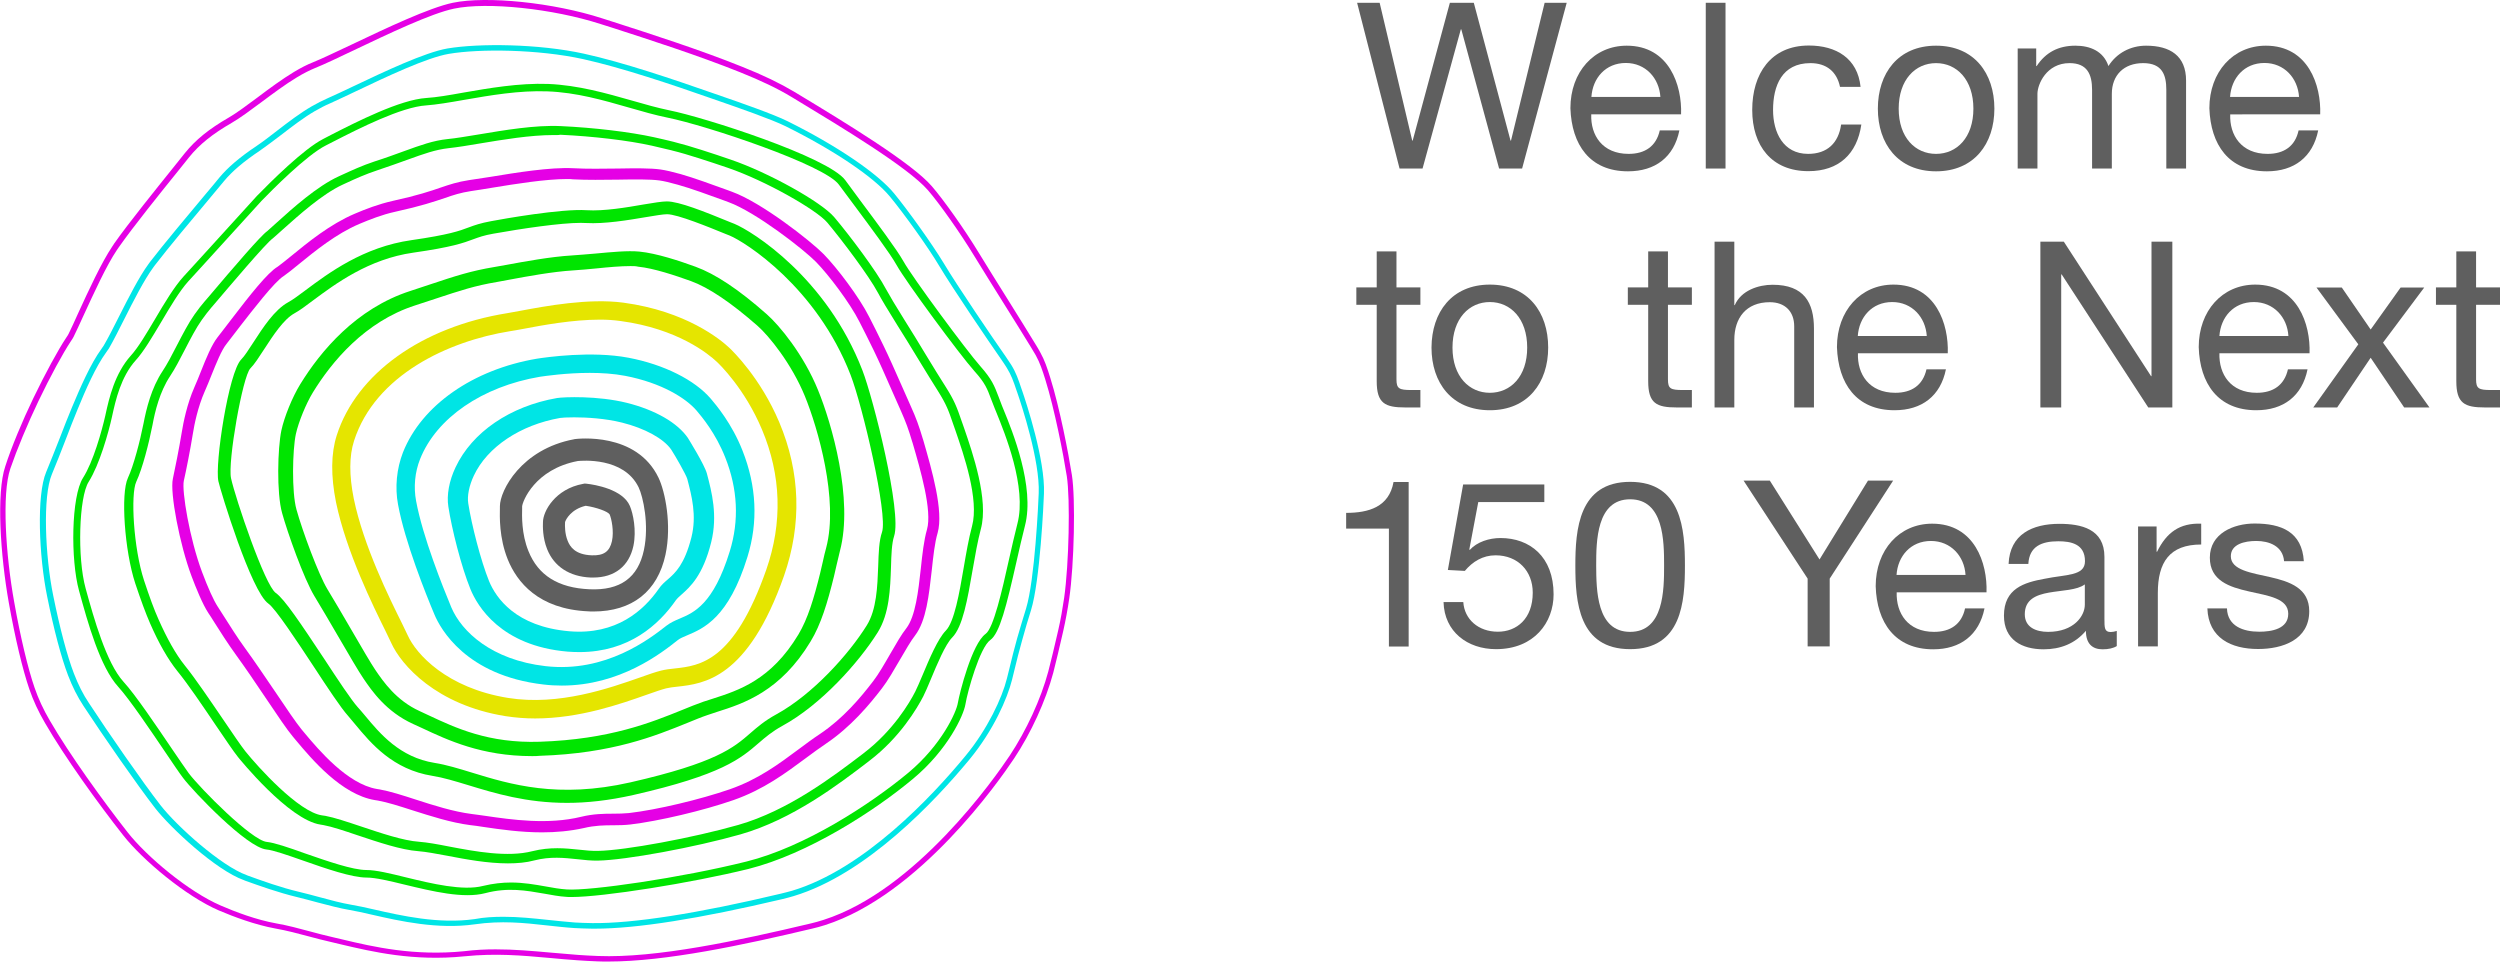 <?xml version="1.0" encoding="utf-8"?>
<!-- Generator: Adobe Illustrator 21.0.0, SVG Export Plug-In . SVG Version: 6.00 Build 0)  -->
<svg version="1.1" id="Layer_1" xmlns="http://www.w3.org/2000/svg" xmlns:xlink="http://www.w3.org/1999/xlink" x="0px" y="0px"
	 width="1619.8px" height="623.6px" viewBox="0 0 1619.8 623.6" style="enable-background:new 0 0 1619.8 623.6;"
	 xml:space="preserve">
<style type="text/css">
	.st0{fill:#E500E5;}
	.st1{fill:#00E500;}
	.st2{fill:#00E5E5;}
	.st3{fill:#5F5F5F;}
	.st4{fill:#E5E500;}
</style>
<g>
	<g>
		<g>
			<g>
				<path class="st0" d="M351.2,539.3c-13.9,0-27.1-1.9-37.9-3.5c-3.1-0.5-6-0.9-8.7-1.2c-12.5-1.6-25.7-5.9-37.4-9.6
					c-8.4-2.7-16.2-5.2-22.4-6.3l-1.9-0.3c-21.7-3.6-40.9-26.5-51.2-38.8l-2-2.4c-3.6-4.2-10.1-13.9-17.7-25.2
					c-6.5-9.7-13.3-19.7-18.9-27.4c-5.5-7.6-10.4-15.3-14.3-21.5c-1.4-2.3-2.7-4.3-3.8-5.9c-3.8-5.8-8-16.2-10.9-23.9
					c-7.7-20.5-14.1-54.1-12.1-63.1c1.3-6,4-19.3,5.8-30.3c1-6.2,3.4-18.2,8.1-28.9c1.5-3.3,2.9-6.9,4.3-10.4
					c3.5-8.8,6.9-17.1,10.7-22c1.4-1.8,2.9-3.7,4.4-5.7l4.6-6c12.1-15.8,23.5-30.3,30-34.1c2.1-1.5,5.3-4.1,9-7.1
					c10.5-8.6,24.9-20.4,40.9-27.2c7-3,15.3-6.2,24.5-8.3c16.4-3.6,24.7-6.4,31.3-8.7c5.9-2,10.6-3.6,18.3-4.8
					c3.7-0.5,8.4-1.3,13.8-2.1c16.4-2.7,38.8-6.4,53.8-5.6c9.1,0.5,19.1,0.3,28.7,0.2c11.4-0.2,21.2-0.3,27.7,0.6
					c3.4,0.5,7.8,1.5,13.1,3c8.5,2.4,20.5,6.8,31,10.6l2.4,0.9c19,6.9,50.5,31.5,59.3,40.4c8.6,8.8,22.9,27.6,29.5,40.7
					c2.5,4.9,5.9,11.6,9.2,18.5c3.5,7.1,7.8,16.9,12,26.4c2,4.6,4,9.1,5.8,13.1c3.4,7.5,5.2,12.5,7.7,20.9l0.3,0.9
					c5.6,19.4,13.3,46,9.3,60.1c-1.9,6.4-2.8,15-3.8,24.2c-1.8,16.1-3.6,32.8-10.8,42.2c-2.8,3.6-6.2,9.5-9.8,15.7
					c-3.9,6.7-7.9,13.7-11.7,18.6c-7.8,10.2-20.1,25-36.2,35.8c-4.5,3-8.9,6.3-13.5,9.7c-12.7,9.4-27,20.1-46.5,26.9
					c-19.5,6.8-48.3,13.6-66.8,15.8c-3.6,0.4-7.1,0.5-10.9,0.5c-6,0-12.2,0.1-19.2,1.8C369.3,538.5,360.2,539.3,351.2,539.3z
					 M367.5,116c-14.1,0-33.7,3.2-48.4,5.6c-5.5,0.9-10.3,1.7-13.9,2.2c-7,1.1-11.2,2.5-17,4.5c-6.8,2.3-15.3,5.2-32.1,8.9
					c-8.7,1.9-16.6,5.1-23.3,7.9c-15.1,6.4-29,17.8-39.2,26.1c-3.8,3.1-7.1,5.8-9.7,7.6c-6,3.6-20.4,22.4-28.2,32.4l-4.6,6
					c-1.5,2-3,3.9-4.4,5.7c-3.2,4-6.5,12.3-9.7,20.2c-1.4,3.6-2.9,7.2-4.4,10.6c-4.4,10-6.7,21.3-7.6,27.1
					c-1.8,11.1-4.5,24.7-5.9,30.7c-1.4,6.5,3.7,37.5,11.8,59.1c3.9,10.4,7.5,18.4,10.2,22.5c1.1,1.7,2.4,3.7,3.9,6.1
					c3.9,6.1,8.6,13.7,14,21.1c5.7,7.8,12.5,17.9,19.1,27.6c7.1,10.6,13.9,20.6,17.2,24.6l2,2.4c9,10.8,27.8,33.1,46.9,36.3l1.9,0.3
					c6.6,1.2,14.8,3.8,23.4,6.6c11.4,3.7,24.3,7.8,36.1,9.3c2.7,0.3,5.7,0.8,8.8,1.2c17.1,2.5,40.6,5.9,62.2,0.6
					c7.8-1.9,14.7-2,20.8-2c3.5,0,6.9-0.1,10.1-0.4c18.2-2.1,46.2-8.8,65.3-15.4c18.4-6.4,31.7-16.3,44.6-25.9
					c4.7-3.5,9.1-6.8,13.8-9.9c15.1-10.1,26.4-23.6,34.5-34.2c3.5-4.5,7.4-11.3,11.2-17.9c3.7-6.4,7.2-12.5,10.3-16.4
					c6-7.8,7.8-24.2,9.4-38.6c1-9.5,2-18.4,4-25.4c3.5-12.1-4.2-38.6-9.3-56.1l-0.3-0.9c-2.4-8.1-4.1-12.7-7.3-19.9l0,0
					c-1.8-4-3.8-8.5-5.8-13.1c-4.1-9.4-8.4-19.1-11.8-26.1c-3.3-6.8-6.7-13.5-9.2-18.4c-6.3-12.5-20-30.5-28.2-38.9
					c-8.2-8.3-38.9-32.2-56.6-38.7l-2.4-0.9c-10.4-3.8-22.2-8.1-30.5-10.4c-4.9-1.4-9.1-2.4-12.1-2.8c-6-0.8-16-0.7-26.6-0.5
					c-9.7,0.1-19.8,0.3-29.2-0.2C370.1,116,368.8,116,367.5,116z"/>
			</g>
			<g>
				<path class="st1" d="M367.4,520.2c-26.5,0-46.7-6.2-64.1-11.5c-8.6-2.6-16.1-4.9-23.1-6c-25.7-4.1-39.8-21-50-33.3
					c-1.7-2-3.2-3.9-4.7-5.6c-4.6-5.1-13.2-18.1-22.3-32c-10.4-15.8-24.7-37.5-29.3-40.7c-11.2-7.8-31-73-32.4-79.3
					c-2.4-11,6.6-70.7,14.8-78.9c2.1-2.1,4.9-6.5,7.9-11.1c6.1-9.4,13.6-21.1,22.6-26c2.8-1.5,6.7-4.4,11.1-7.7
					c15-11.2,37.6-28.1,68.7-32.5c24.3-3.5,31.2-6,37.2-8.3c3.8-1.4,7.4-2.7,14.4-4c7.4-1.4,45.5-8.2,61.9-7.1
					c11.1,0.7,26-1.8,36.8-3.7c6.7-1.1,12-2,15.2-2c7.7,0,23.9,6.4,41.4,13.6l2.3,0.9c11.6,4.8,59.8,34.8,83,95
					c7,18.1,25.7,92,20.5,107.4c-1.5,4.6-1.8,12-2,19.9c-0.5,14.2-1,30.2-8.6,42.4c-12.3,19.6-36.8,47-61.8,60.6
					c-6.7,3.7-10.9,7.3-15.3,11.1c-11.7,10.1-23.8,20.6-81.3,33.7C394.3,518.7,380.1,520.2,367.4,520.2z M376.3,144.4
					c-13.2,0-38.1,3.7-56.6,7c-6.3,1.1-9.4,2.3-13,3.6c-6.4,2.4-13.7,5.1-38.9,8.7c-29,4.1-50.6,20.3-64.9,30.9
					c-4.9,3.7-8.8,6.6-12.1,8.4c-7.1,3.9-14,14.6-19.6,23.2c-3.4,5.2-6.3,9.8-9,12.5c-5,5.1-14.8,60.9-12.5,71.2
					c2.9,13.2,21.9,69.4,29,74.3c5.5,3.8,16,19.5,31.5,42.9c8.9,13.6,17.4,26.4,21.5,31c1.6,1.7,3.2,3.7,5,5.8
					c9.4,11.3,22.3,26.8,44.9,30.4c7.6,1.2,15.7,3.7,24.2,6.3c24.8,7.6,55.6,17,102.7,6.3c55.5-12.7,66.8-22.4,77.7-31.9
					c4.5-3.9,9.2-8,16.7-12.1c23.6-12.9,47-38.9,58.7-57.7c6.4-10.3,6.9-25.2,7.4-38.3c0.3-8.8,0.5-16.4,2.5-22.2
					c3.8-11.4-12.6-81.6-20.4-101.8c-22-56.8-68.2-86.1-78.4-90.3l-2.3-0.9c-11-4.5-31.5-12.9-38.2-12.9c-2.5,0-7.8,0.9-13.8,1.9
					c-11.2,1.9-26.7,4.5-38.7,3.8C378.5,144.5,377.5,144.4,376.3,144.4z"/>
			</g>
			<g>
				<path class="st1" d="M344.7,489.9c-32.6,0-54.7-10.4-71.1-18.1c-2-0.9-4-1.9-5.9-2.7c-17.6-8-26.8-21.5-32.3-29.6
					c-3-4.4-9.5-15.5-16.3-27.2c-5.4-9.2-11-18.9-15.3-25.9c-7-11.5-17.6-41.6-21-53.9c-3.7-13.1-2.9-42.2-0.5-53.6
					c1.9-8.8,7.1-21.6,12.2-29.9c13.1-21.3,36.1-49.1,71.4-60.5c4.9-1.6,9.3-3.1,13.3-4.4c15.6-5.2,26-8.6,41.1-11.1
					c2.1-0.4,4.8-0.9,7.9-1.4c11.4-2.1,28.6-5.3,42.4-6.1c4.8-0.3,9.9-0.8,15-1.2c10.8-1,21.1-2,28.6-1.3
					c11.3,1.1,26.2,6.1,36.4,9.8c12.9,4.7,28,14.7,46.2,30.8c8.2,7.2,23.9,26.2,33.2,49.1c8.8,21.4,23.1,70.8,14.2,104.3
					c-0.7,2.8-1.4,5.7-2.1,8.8c-0.5,2.4-1.1,4.9-1.7,7.4c-4.3,17.5-8.5,31.4-15.2,42.4c-19.6,32.5-43.4,40.2-60.8,45.7
					c-2.1,0.7-4.1,1.3-6,2c-3.9,1.3-8.2,3.1-13.1,5.1c-20.5,8.3-48.5,19.8-95.6,21.3C348.2,489.9,346.4,489.9,344.7,489.9z
					 M408.5,172.4c-6.3,0-14.2,0.7-21.9,1.5c-5.2,0.5-10.4,1-15.3,1.3c-13.2,0.8-30,3.9-41.2,6c-3.1,0.6-5.9,1.1-8.1,1.5
					c-14.4,2.4-23.9,5.6-39.7,10.8c-4,1.3-8.4,2.8-13.4,4.4c-32.5,10.5-54,36.5-66.2,56.4c-4.5,7.4-9.3,19.2-11,26.9
					c-2.2,10.2-2.8,37.7,0.4,49c3.8,13.7,14.2,41.9,20,51.5c4.3,7,9.9,16.7,15.4,26.1c6.7,11.6,13.1,22.5,15.7,26.3
					c5.2,7.6,13.5,19.7,28.6,26.6c1.9,0.9,3.9,1.8,6,2.8c17.3,8.1,38.7,18.2,71.9,17.1c45.4-1.5,72.5-12.6,92.3-20.6
					c4.8-2,9.4-3.8,13.6-5.3c2-0.7,4-1.3,6.2-2c16.8-5.4,37.8-12.1,55.5-41.6c6-10,10-23.1,14.1-39.8c0.6-2.5,1.2-4.9,1.7-7.3
					c0.7-3.2,1.4-6.3,2.2-9.1c8.2-31.1-5.5-77.8-13.8-98.2c-8.7-21.2-23.4-39.2-30.7-45.6l0,0c-17.1-15-31.6-24.8-43.2-29
					c-9.8-3.5-23.9-8.3-34.1-9.3C412,172.4,410.3,172.4,408.5,172.4z"/>
			</g>
			<g>
				<path class="st2" d="M385.5,601.7c-0.6,0-1.2,0-1.8,0c-4.8-0.1-8.5-0.2-11.6-0.4c-6.2-0.4-12-1.1-17.7-1.7
					c-15.1-1.7-29.5-3.2-46.9-0.7c-23.9,3.4-48.4-2.1-66.3-6.2c-5.6-1.3-10.5-2.4-14.7-3.1c-6.5-1.1-13.5-3-20.8-4.9
					c-4.4-1.2-8.9-2.4-13.4-3.5c-11.7-2.8-24.3-7.3-33.5-10.6l-0.7-0.3c-18.3-6.5-47.6-33.9-57.5-46.6
					c-11.6-14.9-33.8-46.9-46.5-66.3c-3.9-5.9-7.2-12.5-10-19.8c-4.4-11.5-9.2-29.6-13.5-50.9c-5.4-26.2-7-65.9-0.7-80.8
					c2.6-6.2,5.7-14.2,8.8-22c2.7-7.1,5.5-14.1,7.9-19.9c5.3-12.7,12.2-28.5,19.1-37.9c0.6-0.9,1.1-1.6,1.5-2.2
					c2.9-4.9,6.2-11.5,9.8-18.6c6.1-12.1,13.1-25.9,19.2-34.2l1.1-1.5c8.6-11.2,25-30.8,35.9-43.8c4.2-5,7.5-8.9,8.9-10.7
					c5.6-6.7,13.2-13.2,24.1-20.5c3.9-2.6,8.4-6.1,13.2-9.8c7.5-5.8,15.3-11.7,22.4-15.8c3.7-2.1,7.2-3.9,10.4-5.3
					c4.4-1.9,10.2-4.7,17-7.9c19.4-9.2,46.1-21.9,60.8-24.4c20.3-3.4,58.9-3.1,88.4,3.4c25.1,5.5,58.2,16.7,84.2,25.8l4.6,1.6
					c11.9,4.1,34,11.8,43.2,16.4c31.8,15.8,58.2,33.7,68.9,46.7c8.8,10.7,24.4,32.4,32.2,45.3c8.8,14.7,32.2,49.2,40.1,60.4
					c1.4,2,2.6,3.8,3.6,5.4l0,0c3.1,5,4.6,9.4,6.6,15.4l0.6,1.7c2.5,7.3,14.9,44.8,14,66.3c-0.2,5.7-2.5,56.5-8.4,75.6
					c-1.8,5.7-4,13-5.7,19.3c-1.8,6.2-3.5,13.2-5,19.3c-0.6,2.3-1.1,4.5-1.6,6.5c-3,12-12,32.7-27.5,51.5
					c-22.3,27-66.8,74.4-114,88.6c-2.4,0.7-4.9,1.4-7.5,2C453.3,595.2,412.6,601.7,385.5,601.7z M326.2,594c9.9,0,19.1,1,28.7,2
					c5.6,0.6,11.4,1.2,17.5,1.7c3,0.2,6.6,0.3,11.4,0.4c26.4,0.3,68.6-6.3,122.2-19.1c2.4-0.6,4.9-1.2,7.3-1.9
					c46.3-13.9,90.3-60.7,112.3-87.4c14.2-17.2,23.7-37.5,26.8-50.1c0.5-1.9,1-4.1,1.6-6.4c1.5-6.2,3.2-13.2,5-19.5
					c1.8-6.3,4-13.6,5.8-19.4c5.7-18.6,8-69,8.2-74.7c0.9-20.9-11.3-57.8-13.8-65l-0.6-1.7c-2-6-3.4-9.9-6.3-14.6
					c-1-1.6-2.1-3.3-3.5-5.3c-7.9-11.3-31.4-45.9-40.2-60.6c-7.6-12.8-23.1-34.2-31.9-44.9c-10.4-12.7-36.4-30.2-67.7-45.7
					c-9.1-4.5-31-12.1-42.8-16.2l-4.6-1.6c-25.9-9.1-58.9-20.2-83.8-25.7c-29.1-6.4-67.1-6.8-87-3.4c-14.2,2.4-40.6,14.9-59.9,24.1
					c-6.8,3.2-12.6,6-17.1,8c-3.1,1.3-6.5,3.1-10,5.1c-6.9,4-14.6,9.9-22,15.6c-4.9,3.7-9.5,7.2-13.4,9.9
					c-10.6,7.1-18,13.4-23.3,19.8c-1.4,1.7-4.7,5.6-8.9,10.7c-10.9,13-27.3,32.6-35.8,43.7l-1.1,1.5c-5.9,8-12.8,21.6-18.9,33.7
					c-3.6,7.1-7,13.9-9.8,18.7c-0.6,0.9-1.1,1.7-1.8,2.6c-6.7,9.1-13.5,24.6-18.6,37.1c-2.4,5.7-5.1,12.8-7.8,19.8
					c-3,7.8-6.2,15.9-8.8,22.1c-6,14.3-4.4,53,0.9,78.7c4.3,21.1,9,39,13.4,50.4c2.7,7,5.9,13.5,9.7,19.1
					c12.6,19.3,35.1,51.7,46.3,66.1c10.8,13.9,39.6,39.6,55.9,45.4l0.7,0.3c9.1,3.3,21.6,7.8,33.1,10.5c4.6,1.1,9.1,2.3,13.5,3.5
					c7.3,2,14.1,3.8,20.5,4.9c4.3,0.7,9.2,1.8,14.9,3.1c17.6,4,41.7,9.5,65,6.2C313.8,594.3,320.1,594,326.2,594z"/>
			</g>
			<g>
				<path class="st1" d="M370.3,581.2c-1.2,0-2.3,0-3.3-0.1c-4.8-0.3-9.5-1.2-14.5-2.1c-11.5-2-23.4-4.2-38.1-0.3
					c-14.1,3.7-34.3-1.2-52.1-5.5c-9.8-2.4-19-4.6-24.7-4.6c-9.7,0-26.4-5.8-41.2-11c-10-3.5-19.4-6.8-23.8-7.2
					c-12.7-1.3-47.3-37.5-54-46.4c-2.3-3-6.4-9.1-11.2-16.2c-9.8-14.5-23.2-34.4-30.7-42.7c-11.9-13-19.8-41.6-25.5-62.4
					c-5.5-19.9-5.1-61,2.6-73.1c6.6-10.3,12.2-30.4,14.5-40.6l0.1-0.5c2.3-10.5,5.9-26.4,16.4-38.1c4.8-5.3,10.1-14.3,15.8-23.9
					c6-10.2,12.3-20.7,18.3-27.3l10.5-11.5c15-16.5,35.5-39.1,37.1-40.8c8.7-8.9,30.2-30.4,43-36.9l4.8-2.5
					c16.8-8.6,44.9-22.9,61.9-24c6.5-0.4,14.7-1.8,24.1-3.5c16.1-2.8,36.1-6.3,54.9-5.6c19.4,0.8,37.8,6.1,54,10.7
					c8.6,2.5,16.8,4.8,24.5,6.4c22.2,4.4,103,30.2,114,45.3c2.7,3.7,6.1,8.3,9.8,13.3c10.5,14.1,23.6,31.6,27.9,39.3
					c5.7,10.3,41,58,49.7,67.8c7.6,8.6,9.1,12.6,11.9,19.9c0.6,1.7,1.3,3.6,2.2,5.8l1.1,2.7c5.6,13.6,20.3,49.8,13.8,75
					c-1.8,7-3.6,14.9-5.5,23.3c-6.5,28.7-10.9,46.5-17,50.8c-6.7,4.8-14.7,33.1-16.1,41.7c-1.2,7.2-11.4,29.4-33.8,48.1
					c-25.1,21-68.2,48.8-106.7,58.5C447.6,572.2,390.6,581.2,370.3,581.2z M331.1,571.8c8.1,0,15.4,1.3,22.2,2.5
					c4.9,0.9,9.4,1.7,14,2c14.9,1,74-7.5,116.4-18.1c37.7-9.4,80-36.9,104.8-57.5c21.8-18.2,31.2-39.5,32.1-45.2
					c1.1-6.4,9.1-38.4,18-44.8c5.1-3.6,10.7-28.2,15.1-48c1.8-8,3.7-16.3,5.5-23.4c6.2-23.6-8.2-58.7-13.6-72l-1.1-2.7
					c-0.9-2.2-1.6-4.1-2.3-5.9c-2.6-7-3.9-10.5-11-18.4l0,0c-9.2-10.3-44.4-57.9-50.3-68.6c-4.1-7.4-17.1-24.8-27.5-38.8
					c-3.7-5-7.2-9.6-9.9-13.3c-9.3-12.8-85.8-38.3-111.1-43.4c-7.9-1.6-16.2-4-24.9-6.5c-16.7-4.8-34-9.8-52.8-10.5
					c-18.3-0.7-37.2,2.6-53.9,5.5c-9.6,1.7-17.9,3.1-24.7,3.6c-16,1-43.6,15-60,23.4l-4.9,2.5c-12.6,6.3-35.1,29.1-41.7,35.9
					c-1.5,1.6-22.9,25.1-37,40.7l-10.5,11.5c-5.7,6.3-11.8,16.6-17.7,26.6c-5.8,9.7-11.2,18.9-16.4,24.6
					c-9.6,10.7-13,25.9-15.2,35.9l-0.1,0.5c-2.3,10.5-8.2,31.3-15.1,42.2c-6.4,10-7.5,49.4-2,69.2c5.3,19.2,13.4,48.2,24.5,60.4
					c7.8,8.5,21.3,28.6,31.2,43.2c4.8,7,8.9,13.1,11.1,16.1c7.4,9.8,40.8,43.6,50.6,44.5c5,0.5,14.3,3.7,24.9,7.5
					c14.4,5,30.8,10.7,39.6,10.7c6.2,0,15.3,2.2,25.8,4.8c16.4,4,36.8,8.9,49.8,5.5C319.6,572.4,325.6,571.8,331.1,571.8z"/>
			</g>
			<g>
				<path class="st1" d="M329.1,559.4c-13.2,0-27.2-2.6-39.1-4.9c-7.5-1.4-13.9-2.6-18.9-3c-11.2-0.8-26.2-5.9-39.4-10.3
					c-8.6-2.9-16.6-5.6-22.1-6.6c-0.7-0.1-1.3-0.2-1.8-0.3c-20.7-2.9-53.3-43.4-53.6-43.8c-2.9-3.6-8.2-11.5-14.4-20.6
					c-8.5-12.6-18.1-26.8-24.9-35.1c-6-7.5-12-17.9-17.7-31c-2.8-6.4-6-15.1-9.6-25.9c-6.9-21.1-9.5-58.2-4.7-68.3
					c3.6-7.7,7.8-23.6,10.1-35.3c1.8-9.3,5-22.8,12.3-33.8c3-4.5,6.1-10.4,9.3-16.7c3.7-7.1,7.5-14.5,11.4-20
					c2.4-3.4,4.5-6.1,6.5-8.4l1.9-2.2c17.7-20.9,34.6-40.6,38.8-43.5c1.4-1.2,3.5-3.1,5.9-5.3c10.5-9.5,26.4-23.8,40.5-30.2l2.4-1.1
					c5.7-2.6,12.8-5.9,20.4-8.4c7.8-2.5,14-4.8,19.5-6.8c10.8-3.9,18.7-6.8,28.1-7.8c5.3-0.5,12.2-1.7,20.2-3
					c16.2-2.7,36.5-6.2,53.1-5.4c21.7,1,44.9,3.8,60.4,7.2c4,0.9,8.4,1.9,12.8,3l0.7,0.2c9.4,2.3,24.9,7.4,36.2,11.3
					c24.4,8.3,58.9,27.5,67.2,37.4c9.9,11.7,27.5,35.1,33.5,46.6c2.1,3.9,6.4,11.1,12.1,20.2c4.3,6.8,9.2,14.8,13.7,22.3
					c4.9,8.1,9.5,15.5,12.5,20.2c5.9,9.3,7.4,13.2,10.9,23.4l1.3,3.7c5.6,16.3,16.1,46.6,10.9,65.6c-2,7.5-3.7,17-5.3,26.3
					c-3.3,19.1-6.4,37.1-13.3,44c-4.4,4.4-9.8,17.4-13.8,27c-1.9,4.6-3.6,8.5-4.9,11.1c-3.9,7.5-15,26.6-35,41.8l-0.5,0.4
					c-19.6,15-49.3,37.6-82.9,47.2c-29.5,8.4-74.4,16.7-92.4,17c-4.4,0.1-8.7-0.4-13.3-0.9c-8.6-0.9-17.5-1.9-28,0.8
					C341,558.9,335.1,559.4,329.1,559.4z M358.7,87.5c-15.2,0-32.9,3-47.4,5.4c-8.1,1.4-15.1,2.5-20.6,3.1c-8.7,1-15.9,3.6-26.7,7.5
					c-5.6,2-11.9,4.3-19.7,6.9c-7.3,2.4-14,5.4-19.8,8.1l-2.4,1.1c-13.3,6.1-28.7,20-39,29.2c-2.5,2.2-4.6,4.2-6.3,5.6
					c-4.4,3-28.7,31.8-37.9,42.6l-1.9,2.2c-1.9,2.2-3.9,4.8-6.2,8c-3.7,5.2-7.4,12.3-11,19.3c-3.3,6.4-6.4,12.4-9.6,17.2
					c-6.7,10.1-9.8,22.9-11.4,31.7c-2.3,11.7-6.5,28.2-10.5,36.7c-3.8,8.1-1.8,43.1,5,63.9c3.5,10.6,6.6,19.1,9.4,25.3
					c5.6,12.6,11.2,22.6,16.9,29.7c6.9,8.5,16.6,22.9,25.2,35.5c6.1,9,11.4,16.8,14.1,20.2c8.1,10.1,34.6,39.5,49.8,41.6
					c0.6,0.1,1.3,0.2,2.1,0.3c5.9,1.1,14.2,3.9,22.9,6.8c12.9,4.3,27.5,9.3,37.9,10c5.3,0.4,11.9,1.6,19.5,3.1
					c16.8,3.2,37.8,7.1,53.8,3c11.6-2.9,21.5-1.9,30.1-1c4.4,0.5,8.5,0.9,12.5,0.8c17.6-0.3,61.7-8.5,90.8-16.8
					c32.5-9.3,61.6-31.5,80.9-46.2l0.5-0.4c19-14.5,29.7-32.7,33.3-39.8c1.2-2.3,2.8-6.2,4.7-10.6c4.4-10.5,9.9-23.6,15.1-28.9
					c5.5-5.6,8.8-24.3,11.6-40.8c1.6-9.4,3.3-19.1,5.4-26.9l0,0c4.7-17.3-5.4-46.4-10.8-62.1l-1.3-3.7c-3.1-9.1-4.4-12.9-10.2-22.1
					c-3-4.7-7.6-12.2-12.6-20.4c-4.6-7.5-9.4-15.5-13.7-22.2c-5.8-9.3-10.2-16.6-12.3-20.6c-5.9-11.1-23.2-34-32.8-45.5
					c-6.8-8.2-40-27.2-64.6-35.6c-11.2-3.8-26.5-8.9-35.7-11.1l-0.7-0.2c-4.5-1.1-8.8-2.1-12.7-3c-15.2-3.4-37.9-6.1-59.4-7.1
					C361.7,87.6,360.2,87.5,358.7,87.5z"/>
			</g>
			<g>
				<path class="st0" d="M394.1,623c-2.3,0-4.6,0-6.8-0.1c-4.7-0.2-9.1-0.4-13-0.7c-6.3-0.4-12.2-1-17.9-1.5
					c-18.8-1.7-35.1-3.1-55.3-1.1c-33.2,3.4-60.1-3-79.7-7.6c-2.4-0.6-4.6-1.1-6.7-1.6c-5-1.1-9.8-2.4-14.7-3.7
					c-7-1.9-14.3-3.8-21.6-5.1c-13.2-2.4-27.2-7.7-36.6-11.7c-21.4-9.2-49.3-32.6-61.9-48.6c-16.1-20.4-38-50.8-50.7-72.8
					c-4.3-7.3-7.7-14.7-10.2-22c-4.3-12.5-9.2-32.9-13.3-56c-5.5-30.9-8.1-71.2-2.3-88.3C7.3,290,14.5,272.7,21.6,258
					c7.7-16,16.1-31.4,21.3-39.2c0.8-1.1,1.3-2,1.6-2.6c1.7-3.5,3.9-8.2,6.2-13.4c6.7-14.6,15.1-32.8,22.1-43.2
					c0.4-0.6,0.8-1.1,1.1-1.7c9.4-13.4,27.7-36,38.6-49.6c3.2-3.9,5.7-7.1,7.2-9c7-8.7,15.6-15.7,28.8-23.3
					c5-2.9,11.5-7.8,18.4-12.9c7.8-5.9,16-11.9,23.6-16.5c4.5-2.7,8.6-4.8,12.2-6.2c5.9-2.4,14.9-6.7,25.3-11.6
					C250.3,18.2,278.1,5,293.4,1.8c22-4.6,65.4-0.1,96.8,10.1l7.2,2.3c23.6,7.6,56,18,83.3,29c13.9,5.5,24.9,10.9,33.8,16.2l2,1.2
					c31.3,18.9,74.1,44.9,87.2,60c7.7,8.9,21.2,27.9,30.6,43.4c5,8.2,11.7,18.9,18.2,29.3c7.3,11.7,14.3,22.9,18.4,29.7
					c1.2,2,2.3,3.7,3.1,5.3c2.9,5.2,4.5,10.1,6.5,16.5c6.1,19.4,11.8,49,14,63c2.4,15.2,1.5,57.7-1.7,79.9c-1,6.9-2.4,14.5-3.9,21.1
					l-0.6,2.6c-1.8,7.8-3.8,16.5-5.9,24.6c-4.9,18.2-14.4,39-25.4,55.5c-9.7,14.6-61.4,88.4-122.5,107.9c-2.9,0.9-5.7,1.7-8.4,2.3
					C481.6,612.3,431.5,623,394.1,623z M321.1,615.1c12,0,23.2,1,35.6,2.1c5.7,0.5,11.6,1,17.8,1.5c3.9,0.3,8.2,0.5,12.9,0.7
					c37.6,1.5,90.9-9.9,138-21.1c2.6-0.6,5.4-1.4,8.2-2.3c59.9-19.1,111-92,120.6-106.4c10.8-16.3,20.2-36.6,25-54.5
					c2.1-8,4.1-16.7,5.9-24.4l0.6-2.6c1.5-6.4,2.8-14,3.8-20.8c3.1-21.9,4-63.9,1.7-78.8l0,0c-2.2-14-7.9-43.3-13.9-62.5
					c-1.9-6.1-3.5-10.9-6.2-15.8c-0.9-1.6-1.9-3.3-3.1-5.2c-4.1-6.7-11.1-18-18.4-29.6c-6.5-10.4-13.2-21.1-18.2-29.3
					c-9.3-15.3-22.6-34.1-30.2-42.9c-12.8-14.7-55.3-40.4-86.4-59.2l-2-1.2c-8.7-5.3-19.6-10.5-33.3-16
					c-27.2-10.9-59.5-21.3-83-28.9l-7.3-2.3c-30.9-10-73.5-14.5-95-10c-14.9,3.1-42.5,16.3-64.6,26.8c-10.5,5-19.5,9.3-25.5,11.7
					c-3.4,1.4-7.4,3.4-11.7,6c-7.5,4.5-15.5,10.5-23.3,16.3c-7,5.2-13.6,10.1-18.8,13.1c-12.8,7.4-21.1,14.1-27.8,22.4
					c-1.5,1.9-4.1,5.1-7.2,9c-10.9,13.5-29.1,36.1-38.4,49.4c-0.4,0.5-0.7,1-1.1,1.6c-6.9,10.2-15.1,28.3-21.8,42.8
					c-2.4,5.2-4.5,9.9-6.3,13.5c-0.4,0.7-0.9,1.7-1.8,2.9c-5.1,7.7-13.4,22.9-21,38.8c-7,14.6-14.1,31.7-18.2,43.7
					c-5.6,16.5-3,56.1,2.5,86.5c4,22.6,9,43.4,13.2,55.5c2.4,7,5.7,14.2,9.9,21.3c12.6,21.8,34.4,52,50.4,72.4
					c12.3,15.7,39.6,38.6,60.5,47.5c9.2,4,22.9,9.2,35.8,11.5c7.5,1.3,14.8,3.3,21.9,5.2c4.8,1.3,9.7,2.6,14.6,3.7
					c2.1,0.5,4.4,1,6.8,1.6c19.3,4.6,45.9,10.8,78.5,7.5C307.9,615.4,314.6,615.1,321.1,615.1z"/>
			</g>
			<g>
				<path class="st3" d="M384.4,396.2c-1.1,0-2.1,0-3.2-0.1c-32.5-1.4-46.3-19.1-52.2-33.6c-5.7-14.1-5.2-28.1-5.1-33.4l0-1.1
					c0-10.1,13.8-37,48.1-43.4l0.4-0.1c1.6-0.2,40-4.9,54.3,25.1c4.3,9,8.6,30.4,4.5,49.7C426.1,383.2,409.6,396.2,384.4,396.2z
					 M374.4,298.7c-28,5.3-35.9,26.3-36.1,29.4l0,1.4c-0.1,4.5-0.5,16.3,4.1,27.6c6.3,15.7,19.3,23.8,39.5,24.7
					c20,0.9,31.5-7.5,35.3-25.4c3.5-16.4-0.5-34.5-3.4-40.6C404.2,295.9,376.7,298.5,374.4,298.7z"/>
			</g>
			<g>
				<path class="st3" d="M384.4,374.2c-0.6,0-1.1,0-1.7,0c-13.7-0.6-23.7-7.1-28.2-18.4c-3-7.5-2.8-15-2.7-17.5
					c0-7,7.9-21.5,26-24.8l1.1-0.2l1.1,0.1c5.4,0.6,23.5,3.6,28.1,14.4c2.1,4.9,4.4,15.8,2.3,25.9
					C407.6,366.8,398.2,374.2,384.4,374.2z M366.1,338.3l0,0.4c-0.1,1.9-0.2,7,1.7,11.7c1.5,3.8,4.8,9,15.6,9.4
					c7.7,0.3,11.6-2.4,13.1-9.2c1.4-6.5-0.3-14.5-1.5-17.3c-1.1-1.9-8.7-4.6-15.5-5.6C370.1,329.9,366.6,336.5,366.1,338.3z"/>
			</g>
			<g>
				<path class="st4" d="M346.7,465.5c-6.3,0-12.8-0.5-19.2-1.5c-44.9-7.2-67.6-33.2-74-47.4c-0.7-1.6-1.9-4-3.5-7.3
					c-8.3-16.8-25.6-51.7-32.3-83.9c-3.4-17-3.3-31.6,0.5-43.4c12.8-39.9,55.1-70.2,110.5-79.1c2.2-0.4,5-0.9,8.3-1.5
					c16.6-3.1,44.4-8.3,66.9-5.3c40.7,5.5,63,23.9,68.8,29.4c2,1.9,20.1,19.4,32.2,48.1c13.7,32.5,14.7,66,3.1,99.4l0,0
					c-23.5,66.9-52.1,70-69.1,71.9c-2.8,0.3-5.3,0.6-7.3,1.1c-3.1,0.8-7.4,2.3-12.5,4.1C401.8,456.2,375.4,465.5,346.7,465.5z
					 M388.8,207.1c-17.8,0-37.2,3.6-49.8,6c-3.4,0.6-6.3,1.2-8.6,1.5c-39.9,6.4-87.3,28.4-101,71c-3.2,9.9-3.2,22.4-0.2,37.4
					c6.3,30.7,23.2,64.7,31.3,81c1.7,3.5,3,6.1,3.7,7.7c5.4,12,25.2,34.1,65,40.5c32.9,5.3,65.9-6.4,85.6-13.3
					c5.3-1.9,9.9-3.5,13.5-4.4c2.8-0.7,5.8-1.1,9-1.4c16.1-1.8,38.2-4.2,59.2-64c10.6-30.5,9.7-61.1-2.8-90.8
					c-11.1-26.4-27.5-42.3-29.4-44c-5.2-4.9-25.1-21.3-62.2-26.3C397.9,207.4,393.4,207.1,388.8,207.1z"/>
			</g>
			<g>
				<path class="st2" d="M364,444.2c-3.9,0-7.8-0.2-11.9-0.7c-50.2-5.8-66.8-36.2-70.6-45.3c-5.6-13.3-19.1-46.9-23.6-71.3
					c-2.1-11.2-0.9-23.2,3.2-33.8c12.1-30.5,45.4-53.7,86.8-60.7c5.7-0.9,35.4-5.2,59.4-0.6c23,4.4,42.8,14.4,53.2,26.5l0,0
					c3.4,4,13.7,16.1,20.6,33.7c9.1,23,10.2,46.2,3.2,68.8c-12.2,39.6-28.5,46.4-39.2,50.9c-2.4,1-4.5,1.9-5.9,3
					C428.5,423.2,401.7,444.2,364,444.2z M382.1,241.6c-15.2,0-28.6,2-32.2,2.5c-37.4,6.3-67.1,26.7-77.7,53.3
					c-3.4,8.5-4.3,18.2-2.6,27.2c4.3,23.3,17.4,55.9,22.8,68.9c6.7,15.8,26.2,34.1,61,38.1c39.1,4.5,67.7-17.8,78.4-26.2
					c2.6-2,5.5-3.3,8.6-4.6c9.2-3.9,21.8-9.2,32.4-43.5c6.2-20,5.2-40.5-2.9-60.9c-6.2-15.7-15.2-26.4-18.6-30.4
					c-6.7-7.8-22.3-17.9-46.3-22.5C397.7,242.1,389.7,241.6,382.1,241.6z"/>
			</g>
			<g>
				<path class="st2" d="M375.4,422.5c-2.5,0-5.1-0.1-7.7-0.3c-43.2-3.7-58.4-29.5-62.9-40.5c-6-14.7-12.1-39.1-14.3-53.4
					c-1.2-7.5,0.5-16.8,4.7-25.6c10.7-22.7,35.3-39.5,65.7-44.8c4.3-0.7,26.3-1.6,45.2,3.1c18.4,4.6,32.9,12.9,39.7,22.9l0.1,0.2
					c0.1,0.2,10.6,17,12.1,22.7c3.2,12.1,7.1,27.1,2.8,44.5c-5.4,21.7-13.7,29-19.2,33.9c-1.6,1.4-2.9,2.6-3.7,3.7
					C427,404.6,407.6,422.5,375.4,422.5z M372,270.4c-4.6,0-8,0.2-9.1,0.4c-25.7,4.5-47.2,18.8-55.9,37.4c-3,6.4-4.4,13.1-3.6,18
					c2.1,13.6,8.1,37.1,13.5,50.4c4.5,10.8,17.2,29.4,51.9,32.4c30.6,2.6,48.4-13.6,58.1-27.6c1.7-2.5,3.8-4.3,5.9-6.1
					c4.8-4.2,10.7-9.5,15.2-27.2c3.5-14.1,0.2-26.7-2.7-37.8c-0.8-2.8-7.8-15-10.4-19c-4.9-7.1-17.1-13.8-31.9-17.5
					C392.2,271.1,380.1,270.4,372,270.4z"/>
			</g>
		</g>
	</g>
	<g>
		<path class="st3" d="M986.2,109.2h-14.9l-24.5-90.2h-0.3l-24.8,90.2h-14.9L879.3,1.8h14.6l21.1,89.3h0.3l24.1-89.3h15.5l23.8,89.3
			h0.3l21.8-89.3h14.3L986.2,109.2z"/>
		<path class="st3" d="M1088.1,84.5c-3.5,17.3-15.6,26.5-33.3,26.5c-24.8,0-36.5-17.3-37.3-40.9c0-23.5,15.3-40.5,36.5-40.5
			c27.5,0,35.9,25.7,35.2,44.5h-58.2c-0.5,13.5,7.2,25.6,24.2,25.6c10.7,0,17.9-5,20.2-15.2H1088.1z M1075.8,62.8
			c-0.8-12.2-9.6-22-22.4-22c-13.2,0-21.5,9.9-22.3,22H1075.8z"/>
		<path class="st3" d="M1105.2,1.8h12.8v107.4h-12.8V1.8z"/>
		<path class="st3" d="M1192.2,56.4c-2-9.8-8.6-15.5-19.2-15.5c-18.5,0-24.2,14.7-24.2,30.4c0,14.4,6.5,28.4,22.7,28.4
			c12.5,0,19.7-7.1,21.4-19h13.1c-2.8,19.1-14.6,30.2-34.3,30.2c-23.8,0-36.4-16.4-36.4-39.7s12-41.7,36.7-41.7
			c17.7,0,31.6,8.3,33.5,26.8H1192.2z"/>
		<path class="st3" d="M1254.4,29.6c24.7,0,37.8,17.9,37.8,40.8c0,22.7-13.1,40.6-37.8,40.6c-24.7,0-37.7-17.9-37.7-40.6
			C1216.7,47.5,1229.8,29.6,1254.4,29.6z M1254.4,99.7c13.4,0,24.2-10.5,24.2-29.3c0-18.8-10.8-29.5-24.2-29.5
			c-13.4,0-24.2,10.7-24.2,29.5C1230.2,89.2,1241,99.7,1254.4,99.7z"/>
		<path class="st3" d="M1307.3,31.4h12v11.4h0.3c5.9-8.9,14.1-13.2,25.1-13.2c9.6,0,18.2,3.6,21.4,13.2c5.3-8.4,14.3-13.2,24.4-13.2
			c15.5,0,25.9,6.5,25.9,22.6v57h-12.8v-51c0-9.6-2.6-17.3-15-17.3c-12.5,0-20.3,7.8-20.3,19.9v48.4h-12.8v-51
			c0-10.1-3.2-17.3-14.6-17.3c-15,0-20.8,13.8-20.8,19.9v48.4h-12.8V31.4z"/>
		<path class="st3" d="M1502,84.5c-3.5,17.3-15.6,26.5-33.2,26.5c-24.8,0-36.5-17.3-37.3-40.9c0-23.5,15.4-40.5,36.6-40.5
			c27.5,0,35.9,25.7,35.2,44.5H1445c-0.5,13.5,7.2,25.6,24.2,25.6c10.7,0,17.9-5,20.1-15.2H1502z M1489.6,62.8
			c-0.8-12.2-9.6-22-22.4-22c-13.2,0-21.5,9.9-22.3,22H1489.6z"/>
		<path class="st3" d="M904.8,186.2h15.5v11.3h-15.5v48.3c0,6,1.7,6.9,9.6,6.9h5.9V264h-9.8c-13.2,0-18.5-2.7-18.5-17v-49.5h-13.2
			v-11.3h13.2v-23.3h12.8V186.2z"/>
		<path class="st3" d="M965.3,184.4c24.7,0,37.8,17.9,37.8,40.8c0,22.7-13.1,40.6-37.8,40.6c-24.7,0-37.8-17.9-37.8-40.6
			C927.6,202.3,940.7,184.4,965.3,184.4z M965.3,254.5c13.4,0,24.2-10.5,24.2-29.3c0-18.8-10.8-29.5-24.2-29.5
			c-13.4,0-24.2,10.7-24.2,29.5C941.1,244,952,254.5,965.3,254.5z"/>
		<path class="st3" d="M1080.7,186.2h15.5v11.3h-15.5v48.3c0,6,1.6,6.9,9.6,6.9h5.9V264h-9.8c-13.2,0-18.5-2.7-18.5-17v-49.5h-13.2
			v-11.3h13.2v-23.3h12.8V186.2z"/>
		<path class="st3" d="M1110.9,156.6h12.8v41.1h0.3c4.1-9.5,15.3-13.2,24.5-13.2c20.5,0,26.8,11.7,26.8,28.4V264h-12.8v-52.6
			c0-9.6-6-15.6-15.8-15.6c-15.5,0-23,10.4-23,24.4V264h-12.8V156.6z"/>
		<path class="st3" d="M1260.8,239.3c-3.5,17.3-15.6,26.5-33.3,26.5c-24.8,0-36.5-17.3-37.3-40.9c0-23.5,15.3-40.5,36.6-40.5
			c27.5,0,35.9,25.7,35.2,44.5h-58.2c-0.5,13.5,7.2,25.6,24.2,25.6c10.7,0,17.9-5,20.2-15.2H1260.8z M1248.4,217.7
			c-0.8-12.2-9.6-22-22.4-22c-13.2,0-21.5,9.9-22.3,22H1248.4z"/>
		<path class="st3" d="M1322,156.6h15.2l56.5,87.1h0.3v-87.1h13.5V264h-15.6l-56.1-86.2h-0.3V264H1322V156.6z"/>
		<path class="st3" d="M1495.1,239.3c-3.5,17.3-15.6,26.5-33.2,26.5c-24.8,0-36.6-17.3-37.3-40.9c0-23.5,15.3-40.5,36.6-40.5
			c27.5,0,35.9,25.7,35.2,44.5H1438c-0.4,13.5,7.2,25.6,24.2,25.6c10.7,0,17.9-5,20.2-15.2H1495.1z M1482.7,217.7
			c-0.7-12.2-9.6-22-22.4-22c-13.2,0-21.5,9.9-22.3,22H1482.7z"/>
		<path class="st3" d="M1528,223.1l-27.1-36.8h16.4l18.7,27.2l19.4-27.2h15.3L1544,222l30.1,42h-16.4l-21.7-32.2l-21.7,32.2h-15.5
			L1528,223.1z"/>
		<path class="st3" d="M1604.3,186.2h15.5v11.3h-15.5v48.3c0,6,1.7,6.9,9.6,6.9h5.9V264h-9.8c-13.2,0-18.5-2.7-18.5-17v-49.5h-13.2
			v-11.3h13.2v-23.3h12.8V186.2z"/>
		<path class="st3" d="M912.7,418.9h-12.8v-76.4h-27.7v-10.2c14.6,0,27.8-3.8,30.7-20h9.8V418.9z"/>
		<path class="st3" d="M1000.8,325.3h-43L952,356l0.3,0.3c4.7-5.2,12.6-7.7,19.9-7.7c18.9,0,34.4,12,34.4,36.5
			c0,18.1-12.5,35.5-37.3,35.5c-18.5,0-33.5-11.3-34-30.5h12.8c0.7,11,9.6,19.2,22.4,19.2c12.2,0,22.6-8.4,22.6-25.3
			c0-14-9.6-24.2-24.1-24.2c-8.3,0-14.9,4.1-19.9,10.1l-11-0.6l9.9-55.4h52.6V325.3z"/>
		<path class="st3" d="M1056.2,312.2c33.4,0,35.5,30.8,35.5,54.3c0,23.5-2.1,54.1-35.5,54.1c-33.4,0-35.5-30.7-35.5-54.1
			C1020.7,343,1022.9,312.2,1056.2,312.2z M1056.2,409.4c21.8,0,22-27.1,22-43c0-15.8-0.2-42.9-22-42.9c-21.8,0-22,27.1-22,42.9
			C1034.3,382.3,1034.4,409.4,1056.2,409.4z"/>
		<path class="st3" d="M1185.5,374.9v43.9h-14.3v-43.9l-41.5-63.5h17l32.2,51.1l31.4-51.1h16.3L1185.5,374.9z"/>
		<path class="st3" d="M1285.8,394.2c-3.5,17.3-15.7,26.5-33.2,26.5c-24.8,0-36.6-17.3-37.3-40.9c0-23.5,15.3-40.5,36.6-40.5
			c27.5,0,35.9,25.7,35.2,44.5h-58.2c-0.4,13.5,7.2,25.6,24.2,25.6c10.7,0,17.9-5,20.1-15.2H1285.8z M1273.5,372.5
			c-0.7-12.2-9.6-22-22.4-22c-13.2,0-21.5,9.9-22.3,22H1273.5z"/>
		<path class="st3" d="M1371.5,418.6c-2.2,1.4-5.4,2.1-9.2,2.1c-6.6,0-10.8-3.6-10.8-12c-7.1,8.4-16.6,12-27.4,12
			c-14.1,0-25.7-6.2-25.7-21.8c0-17.6,13.1-21.5,26.3-23.9c14-2.9,26.2-1.7,26.2-11.4c0-11.3-9.3-12.9-17.3-12.9
			c-10.8,0-18.8,3.3-19.4,14.7h-12.8c0.8-19.3,15.5-26,32.9-26c14,0,29.2,3.2,29.2,21.4v40c0,6,0,8.7,4.1,8.7c1.2,0,2.6-0.3,3.9-0.7
			V418.6z M1350.7,378.7c-9.9,7.4-38.8,0.2-38.8,19.3c0,8.4,7.2,11.4,15.1,11.4c16.8,0,23.8-10.4,23.8-17.6V378.7z"/>
		<path class="st3" d="M1385.3,341.1h12v16.4h0.3c6.2-12.6,14.7-18.7,28.6-18.2v13.5c-20.6,0-28.1,11.6-28.1,31.4v34.6h-12.8V341.1z
			"/>
		<path class="st3" d="M1442.9,394.3c0.4,11.4,10.5,15,20.9,15c8,0,18.8-1.8,18.8-11.6c0-20-50.8-6.5-50.8-36.4
			c0-15.7,15.4-22.1,29-22.1c17.4,0,30.7,5.4,31.9,24.4h-12.8c-0.8-9.9-9.8-13.1-18-13.1c-7.7,0-16.5,2.1-16.5,9.9
			c0,9,13.5,10.8,25.4,13.5c12.8,2.9,25.4,7.2,25.4,22.1c0,18.6-17.3,24.5-33.1,24.5c-17.5,0-32.2-7.1-32.9-26.3H1442.9z"/>
	</g>
</g>
</svg>
